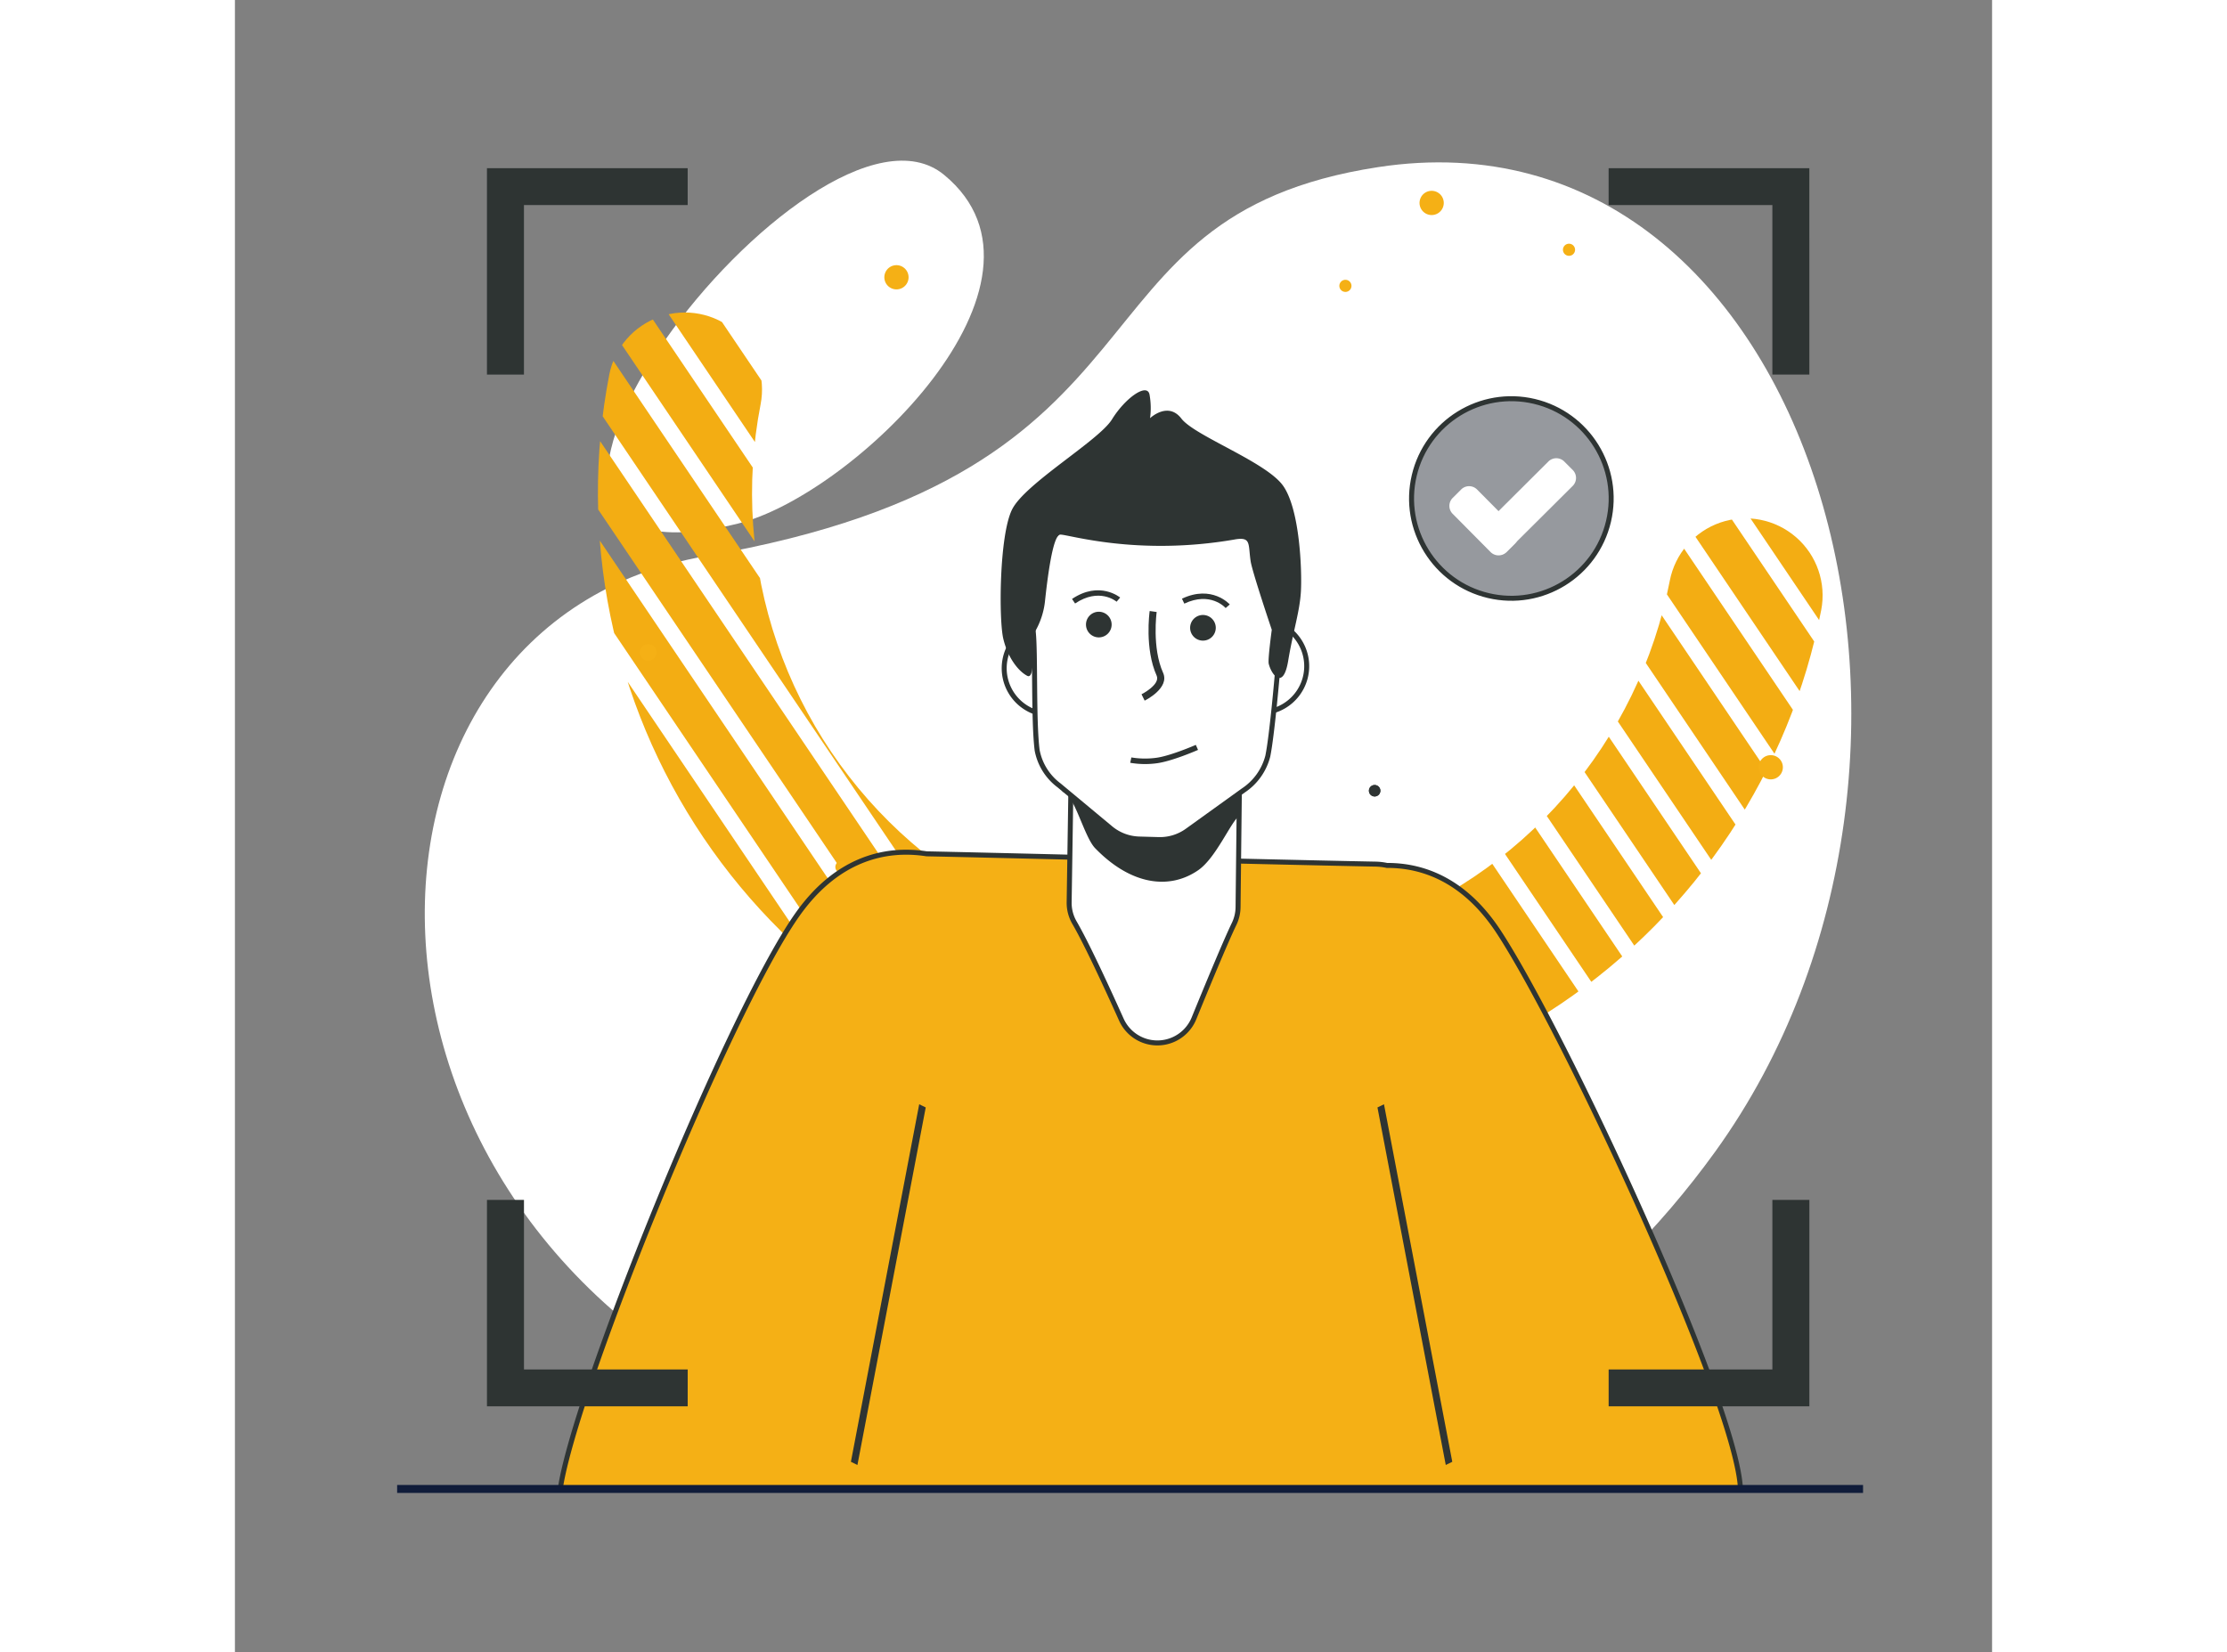 <svg xmlns="http://www.w3.org/2000/svg" xmlns:xlink="http://www.w3.org/1999/xlink" width="352.797" height="261.785" viewBox="0 0 352.797 331.785">
  <rect x="0" y="0" width="352.797" height="331.785" fill="#808080" stroke="none"/>
  <defs>
    <clipPath id="clip-path">
      <rect id="Rectángulo_153" data-name="Rectángulo 153" width="352.797" height="324.785" transform="translate(0 90)" fill="none"/>
    </clipPath>
    <clipPath id="clip-path-2">
      <path id="Trazado_746" data-name="Trazado 746" d="M97.506,212.152A123.939,123.939,0,1,0,340.842,259.39a15.482,15.482,0,0,0-30.4-5.9A92.975,92.975,0,1,1,127.9,218.053a15.482,15.482,0,1,0-30.4-5.9" transform="translate(-95.221 -199.619)" fill="none"/>
    </clipPath>
    <clipPath id="clip-path-3">
      <rect id="Rectángulo_154" data-name="Rectángulo 154" width="352.797" height="329.785" transform="translate(0 92)" fill="none"/>
    </clipPath>
    <clipPath id="clip-path-4">
      <rect id="Rectángulo_155" data-name="Rectángulo 155" width="257.712" height="222.63" fill="none"/>
    </clipPath>
    <clipPath id="clip-path-5">
      <rect id="Rectángulo_157" data-name="Rectángulo 157" width="352.797" height="327.785" transform="translate(0 90)" fill="none"/>
    </clipPath>
    <clipPath id="clip-path-6">
      <rect id="Rectángulo_158" data-name="Rectángulo 158" width="25.423" height="19.506" fill="none"/>
    </clipPath>
  </defs>
  <g id="Grupo_590" data-name="Grupo 590" transform="translate(0 -90)">
    <g id="Grupo_272" data-name="Grupo 272">
      <g id="Grupo_271" data-name="Grupo 271" clip-path="url(#clip-path)">
        <path id="Trazado_744" data-name="Trazado 744" d="M123.929,232.664c23.052-5.657,67.557-48.534,41.4-70.048s-109.448,86.743-41.4,70.048" transform="translate(-22.954 -37.507)" fill="#fff"/>
        <path id="Trazado_745" data-name="Trazado 745" d="M106.284,239.283c97.512-16.865,69.937-68.162,134.958-78.112,87.73-13.426,124.746,118.636,67.638,197.756-45.635,63.225-121.65,81.363-187.674,52.872-93.255-40.245-91.889-159.2-14.922-172.517" transform="translate(-11.693 -37.611)" fill="#fff"/>
      </g>
    </g>
    <g id="Grupo_274" data-name="Grupo 274" transform="translate(72.868 152.759)">
      <g id="Grupo_273" data-name="Grupo 273" clip-path="url(#clip-path-2)">
        <line id="Línea_61" data-name="Línea 61" x1="170.988" y1="253.365" transform="translate(-70.331 -31.773)" fill="none" stroke="#f3ad13" stroke-miterlimit="10" stroke-width="8"/>
        <line id="Línea_62" data-name="Línea 62" x1="170.988" y1="253.365" transform="translate(-61.029 -38.051)" fill="none" stroke="#f3ad13" stroke-miterlimit="10" stroke-width="8"/>
        <line id="Línea_63" data-name="Línea 63" x1="170.988" y1="253.365" transform="translate(-51.727 -44.328)" fill="none" stroke="#f3ad13" stroke-miterlimit="10" stroke-width="8"/>
        <line id="Línea_64" data-name="Línea 64" x1="170.988" y1="253.365" transform="translate(-42.426 -50.606)" fill="none" stroke="#f3ad13" stroke-miterlimit="10" stroke-width="8"/>
        <line id="Línea_65" data-name="Línea 65" x1="170.988" y1="253.365" transform="translate(-33.124 -56.884)" fill="none" stroke="#f3ad13" stroke-miterlimit="10" stroke-width="8"/>
        <line id="Línea_66" data-name="Línea 66" x1="170.988" y1="253.365" transform="translate(-23.822 -63.161)" fill="none" stroke="#f3ad13" stroke-miterlimit="10" stroke-width="8"/>
        <line id="Línea_67" data-name="Línea 67" x1="170.988" y1="253.365" transform="translate(-14.52 -69.439)" fill="none" stroke="#f3ad13" stroke-miterlimit="10" stroke-width="8"/>
        <line id="Línea_68" data-name="Línea 68" x1="170.988" y1="253.365" transform="translate(-5.218 -75.716)" fill="none" stroke="#f3ad13" stroke-miterlimit="10" stroke-width="8"/>
        <line id="Línea_69" data-name="Línea 69" x1="170.988" y1="253.365" transform="translate(4.084 -81.994)" fill="none" stroke="#f3ad13" stroke-miterlimit="10" stroke-width="8"/>
        <line id="Línea_70" data-name="Línea 70" x1="170.988" y1="253.365" transform="translate(13.386 -88.271)" fill="none" stroke="#f3ad13" stroke-miterlimit="10" stroke-width="8"/>
        <line id="Línea_71" data-name="Línea 71" x1="170.988" y1="253.365" transform="translate(22.688 -94.549)" fill="none" stroke="#f3ad13" stroke-miterlimit="10" stroke-width="8"/>
        <line id="Línea_72" data-name="Línea 72" x1="170.988" y1="253.365" transform="translate(31.989 -100.826)" fill="none" stroke="#f3ad13" stroke-miterlimit="10" stroke-width="8"/>
        <line id="Línea_73" data-name="Línea 73" x1="170.988" y1="253.365" transform="translate(41.291 -107.104)" fill="none" stroke="#f3ad13" stroke-miterlimit="10" stroke-width="8"/>
        <line id="Línea_74" data-name="Línea 74" x1="170.988" y1="253.365" transform="translate(50.593 -113.381)" fill="none" stroke="#f3ad13" stroke-miterlimit="10" stroke-width="8"/>
        <line id="Línea_75" data-name="Línea 75" x1="170.988" y1="253.365" transform="translate(59.895 -119.659)" fill="none" stroke="#f3ad13" stroke-miterlimit="10" stroke-width="8"/>
        <line id="Línea_76" data-name="Línea 76" x1="170.988" y1="253.365" transform="translate(69.197 -125.936)" fill="none" stroke="#f3ad13" stroke-miterlimit="10" stroke-width="8"/>
        <line id="Línea_77" data-name="Línea 77" x1="170.988" y1="253.365" transform="translate(78.499 -132.214)" fill="none" stroke="#f3ad13" stroke-miterlimit="10" stroke-width="8"/>
        <line id="Línea_78" data-name="Línea 78" x1="170.988" y1="253.365" transform="translate(87.801 -138.491)" fill="none" stroke="#f3ad13" stroke-miterlimit="10" stroke-width="8"/>
        <line id="Línea_79" data-name="Línea 79" x1="170.988" y1="253.365" transform="translate(97.103 -144.769)" fill="none" stroke="#f3ad13" stroke-miterlimit="10" stroke-width="8"/>
        <line id="Línea_80" data-name="Línea 80" x1="170.988" y1="253.365" transform="translate(106.404 -151.046)" fill="none" stroke="#f3ad13" stroke-miterlimit="10" stroke-width="8"/>
      </g>
    </g>
    <g id="Grupo_276" data-name="Grupo 276">
      <g id="Grupo_275" data-name="Grupo 275" clip-path="url(#clip-path-3)">
        <path id="Trazado_747" data-name="Trazado 747" d="M109.6,288.308a1.672,1.672,0,1,1-1.672-1.672,1.672,1.672,0,0,1,1.672,1.672" transform="translate(-24.943 -67.287)" fill="#f5b015"/>
        <path id="Trazado_748" data-name="Trazado 748" d="M350.864,182.783a1.216,1.216,0,1,1-1.217-1.216,1.217,1.217,0,0,1,1.217,1.216" transform="translate(-81.793 -42.622)" fill="#f5b015"/>
        <path id="Trazado_749" data-name="Trazado 749" d="M292.2,192.255a1.216,1.216,0,1,1-1.216-1.217,1.216,1.216,0,0,1,1.216,1.217" transform="translate(-68.022 -44.845)" fill="#f5b015"/>
        <path id="Trazado_750" data-name="Trazado 750" d="M159.966,344.761a1.216,1.216,0,1,1-1.216-1.217,1.216,1.216,0,0,1,1.216,1.217" transform="translate(-36.98 -80.646)" fill="#f5b015"/>
        <path id="Trazado_751" data-name="Trazado 751" d="M175.251,189.63a2.432,2.432,0,1,1-2.433-2.432,2.433,2.433,0,0,1,2.433,2.432" transform="translate(-39.997 -43.944)" fill="#f5b015"/>
        <path id="Trazado_752" data-name="Trazado 752" d="M315.667,170.121a2.432,2.432,0,1,1-2.432-2.433,2.432,2.432,0,0,1,2.432,2.433" transform="translate(-72.959 -39.364)" fill="#f5b015"/>
        <path id="Trazado_753" data-name="Trazado 753" d="M404.64,318.222a2.432,2.432,0,1,1-2.432-2.433,2.432,2.432,0,0,1,2.432,2.433" transform="translate(-93.846 -74.13)" fill="#f5b015"/>
      </g>
    </g>
    <g id="Grupo_278" data-name="Grupo 278" transform="translate(54.327 166.284)">
      <g id="Grupo_277" data-name="Grupo 277" clip-path="url(#clip-path-4)">
        <path id="Trazado_754" data-name="Trazado 754" d="M320.393,440.322c-7.5-26.932-14.141-51.186-14.207-51.429l1.452-.393c.064.241,6.7,24.491,14.205,51.42Z" transform="translate(-126.203 -257.482)" fill="#fff"/>
        <path id="Trazado_755" data-name="Trazado 755" d="M322.148,468.464c-1.485-18.119-35.069-90.653-48.461-111.149-6.636-10.159-14.886-13.437-22.475-13.4a11.883,11.883,0,0,0-2.353-.267c-3.251-.056-15.834-.336-30.762-.687-1.433-.028-2.879-.07-4.341-.1-1.846-.046-3.707-.078-5.6-.128-2.924-.074-5.876-.151-8.816-.211-2.555-.059-5.094-.117-7.575-.185-.857-.01-1.7-.034-2.541-.043-13.179-.321-24.846-.6-30.428-.712-8.357-1.3-18.111,1.021-26.057,12.362-14.049,20.051-45.534,97.9-47.606,115.959-1.9,16.529,4.957,21.51,25.452,28.281-4.23,33.9-6.238,65.189-7.767,75.329H291.689s-2.326-30.838-5.947-70.047c23.24-3.991,37.883-17,36.405-35" transform="translate(-74.241 -246.392)" fill="#f5b015"/>
        <path id="Trazado_756" data-name="Trazado 756" d="M322.148,468.464c-1.485-18.119-35.069-90.653-48.461-111.149-6.636-10.159-14.886-13.437-22.475-13.4a11.883,11.883,0,0,0-2.353-.267c-3.251-.056-15.834-.336-30.762-.687-1.433-.028-2.879-.07-4.341-.1-1.846-.046-3.707-.078-5.6-.128-2.924-.074-5.876-.151-8.816-.211-2.555-.059-5.094-.117-7.575-.185-.857-.01-1.7-.034-2.541-.043-13.179-.321-24.846-.6-30.428-.712-8.357-1.3-18.111,1.021-26.057,12.362-14.049,20.051-45.534,97.9-47.606,115.959-1.9,16.529,4.957,21.51,25.452,28.281-4.23,33.9-6.238,65.189-7.767,75.329H291.689s-2.326-30.838-5.947-70.047C308.982,499.473,323.625,486.465,322.148,468.464Z" transform="translate(-74.241 -246.392)" fill="none" stroke="#2e3433" stroke-miterlimit="10" stroke-width="1"/>
        <path id="Trazado_757" data-name="Trazado 757" d="M162.923,479.852l-1.31-.642,13.713-71.8,1.309.637Z" transform="translate(-92.265 -261.922)" fill="#2e3433"/>
        <path id="Trazado_758" data-name="Trazado 758" d="M313.477,479.852l1.31-.642-13.713-71.8-1.309.637Z" transform="translate(-124.695 -261.922)" fill="#2e3433"/>
        <path id="Trazado_759" data-name="Trazado 759" d="M253.071,319.374l-.285,25.547a7.949,7.949,0,0,1-.792,3.367c-1.606,3.33-4.936,11.319-8.061,18.969a7.933,7.933,0,0,1-14.58.249c-3.4-7.568-7.157-15.6-9.4-19.454a7.926,7.926,0,0,1-1.081-4.119l.4-26.129a7.913,7.913,0,0,1,7.346-7.791,71.124,71.124,0,0,1,20.236,1.521,7.955,7.955,0,0,1,6.225,7.839" transform="translate(-105.705 -239.02)" fill="#fff"/>
        <path id="Trazado_760" data-name="Trazado 760" d="M253.071,319.374l-.285,25.547a7.949,7.949,0,0,1-.792,3.367c-1.606,3.33-4.936,11.319-8.061,18.969a7.933,7.933,0,0,1-14.58.249c-3.4-7.568-7.157-15.6-9.4-19.454a7.926,7.926,0,0,1-1.081-4.119l.4-26.129a7.913,7.913,0,0,1,7.346-7.791,71.124,71.124,0,0,1,20.236,1.521A7.955,7.955,0,0,1,253.071,319.374Z" transform="translate(-105.705 -239.02)" fill="none" stroke="#2e3433" stroke-linecap="round" stroke-linejoin="round" stroke-width="1"/>
        <path id="Trazado_761" data-name="Trazado 761" d="M257.182,287.136a9.315,9.315,0,1,0,11.431-6.546,9.318,9.318,0,0,0-11.431,6.546" transform="translate(-114.622 -232.074)" fill="#fff"/>
        <path id="Trazado_762" data-name="Trazado 762" d="M257.182,287.136a9.315,9.315,0,1,0,11.431-6.546A9.318,9.318,0,0,0,257.182,287.136Z" transform="translate(-114.622 -232.074)" fill="none" stroke="#2e3433" stroke-linecap="round" stroke-linejoin="round" stroke-width="1"/>
        <path id="Trazado_763" data-name="Trazado 763" d="M220.257,288.191a9.315,9.315,0,1,1-11.046-7.177,9.315,9.315,0,0,1,11.046,7.177" transform="translate(-101.705 -232.202)" fill="#fff"/>
        <path id="Trazado_764" data-name="Trazado 764" d="M220.257,288.191a9.315,9.315,0,1,1-11.046-7.177A9.315,9.315,0,0,1,220.257,288.191Z" transform="translate(-101.705 -232.202)" fill="none" stroke="#2e3433" stroke-linecap="round" stroke-linejoin="round" stroke-width="1"/>
        <path id="Trazado_765" data-name="Trazado 765" d="M224.208,330.421c-2.1-2.164-4.063-10.52-6.411-11.368l.2-7.059a312.183,312.183,0,0,0,35-12.035l-.675,24.058c-1.677,1.247-4.633,8.383-8.08,10.756-5.833,4.012-13.3,2.595-20.032-4.352" transform="translate(-105.454 -236.698)" fill="#2e3433"/>
        <path id="Trazado_766" data-name="Trazado 766" d="M224.208,330.421c-2.1-2.164-4.063-10.52-6.411-11.368l.2-7.059a312.183,312.183,0,0,0,35-12.035l-.675,24.058c-1.677,1.247-4.633,8.383-8.08,10.756C238.407,338.785,230.939,337.368,224.208,330.421Z" transform="translate(-105.454 -236.698)" fill="none" stroke="#2e3433" stroke-linecap="round" stroke-miterlimit="10" stroke-width="1"/>
        <path id="Trazado_767" data-name="Trazado 767" d="M209.336,274.99c-1.627-14.194,2.18-21.377,16.21-25.7,15-4.62,27.95,2.189,32.572,17.191,1.6,5.182,1.342,11.985.22,16.882h.024s-1.076,12.586-1.931,16.7a11.794,11.794,0,0,1-4.924,6.883l-11.239,8.086a9.385,9.385,0,0,1-5.75,1.766l-3.9-.11a9.393,9.393,0,0,1-5.749-2.171L214.514,305.9a11.431,11.431,0,0,1-4.386-7.027c-.761-5.925-.312-19.68-.792-23.881" transform="translate(-103.385 -224.469)" fill="#fff"/>
        <path id="Trazado_768" data-name="Trazado 768" d="M209.336,274.99c-1.627-14.194,2.18-21.377,16.21-25.7,15-4.62,27.95,2.189,32.572,17.191,1.6,5.182,1.342,11.985.22,16.882h.024s-1.076,12.586-1.931,16.7a11.794,11.794,0,0,1-4.924,6.883l-11.239,8.086a9.385,9.385,0,0,1-5.75,1.766l-3.9-.11a9.393,9.393,0,0,1-5.749-2.171L214.514,305.9a11.431,11.431,0,0,1-4.386-7.027C209.368,292.945,209.816,279.191,209.336,274.99Z" transform="translate(-103.385 -224.469)" fill="none" stroke="#2e3433" stroke-linecap="round" stroke-linejoin="round" stroke-width="1"/>
        <path id="Trazado_769" data-name="Trazado 769" d="M247.877,250c-19.634,3.4-33.481-1.061-35.017-.98s-2.619,9.3-3.065,13.46a15.476,15.476,0,0,1-2.649,7.059s.9,8.78-.9,7.843-3.9-3.623-4.813-7.451-.822-20.706,1.752-25.936,17.426-13.832,20.07-18.118,7.052-7.414,7.538-4.989a15.259,15.259,0,0,1,.108,4.749s3.592-3.433,6.29.08,17.089,8.712,20.449,13.529,3.767,17.024,3.552,21.11-1.56,7.977-2.558,14-3.383,2.77-3.906.6c-.206-.843.611-6.828.611-6.828s-3.92-11.613-4.243-13.761c-.528-3.511.157-4.956-3.214-4.372" transform="translate(-101.489 -217.937)" fill="#2e3433"/>
        <path id="Trazado_770" data-name="Trazado 770" d="M238.491,295.957l-.63-1.273c.038-.018,3.841-1.964,3.037-3.748-2.427-5.387-1.439-12.671-1.4-12.978l1.406.2c-.01.071-.973,7.192,1.285,12.2,1.375,3.053-3.495,5.5-3.7,5.6" transform="translate(-110.164 -231.533)" fill="#2e3433"/>
        <path id="Trazado_771" data-name="Trazado 771" d="M220.242,275.174l-.615-.913c5.517-3.72,9.622-.318,9.665-.284l-.713.838c-.141-.118-3.532-2.88-8.337.359" transform="translate(-105.883 -230.257)" fill="#2e3433"/>
        <path id="Trazado_772" data-name="Trazado 772" d="M257.245,276.288c-.124-.139-3.066-3.37-8.3-.887l-.474-.994c6.013-2.856,9.566,1.118,9.6,1.157Z" transform="translate(-112.655 -230.457)" fill="#2e3433"/>
        <path id="Trazado_773" data-name="Trazado 773" d="M240.031,316.812a17.5,17.5,0,0,1-5.139-.123l.233-1.075a16.8,16.8,0,0,0,4.787.1c2.854-.307,8.1-2.6,8.157-2.619l.442,1.008c-.223.1-5.461,2.381-8.481,2.705" transform="translate(-109.467 -239.782)" fill="#2e3433"/>
        <path id="Trazado_774" data-name="Trazado 774" d="M223.29,280.729a2.575,2.575,0,1,0,2.574-2.576,2.573,2.573,0,0,0-2.574,2.576" transform="translate(-106.743 -231.579)" fill="#2e3433"/>
        <path id="Trazado_775" data-name="Trazado 775" d="M250.613,281.574A2.575,2.575,0,1,0,253.19,279a2.575,2.575,0,0,0-2.577,2.576" transform="translate(-113.157 -231.777)" fill="#2e3433"/>
        <path id="Trazado_776" data-name="Trazado 776" d="M298.687,325.925a1.149,1.149,0,0,0,0-2.3,1.149,1.149,0,0,0,0,2.3" transform="translate(-124.182 -242.254)" fill="#2e3433"/>
        <path id="Trazado_777" data-name="Trazado 777" d="M298.687,325.925a1.149,1.149,0,0,0,0-2.3,1.149,1.149,0,0,0,0,2.3" transform="translate(-124.182 -242.254)" fill="#2e3433"/>
      </g>
    </g>
    <g id="Grupo_280" data-name="Grupo 280">
      <g id="Grupo_279" data-name="Grupo 279" clip-path="url(#clip-path-5)">
        <path id="Trazado_778" data-name="Trazado 778" d="M73.552,203.2H66.124v-41.45h40.3v7.4H73.552Z" transform="translate(-15.522 -37.971)" fill="#2e3433"/>
        <path id="Trazado_779" data-name="Trazado 779" d="M400.719,203.2h-7.428V169.155H360.415v-7.4h40.3Z" transform="translate(-84.606 -37.971)" fill="#2e3433"/>
        <path id="Trazado_780" data-name="Trazado 780" d="M106.427,473.958h-40.3v-41.45h7.428v34.046h32.875Z" transform="translate(-15.522 -101.53)" fill="#2e3433"/>
        <path id="Trazado_781" data-name="Trazado 781" d="M400.719,473.958h-40.3v-7.4h32.875V432.508h7.428Z" transform="translate(-84.606 -101.53)" fill="#2e3433"/>
        <rect id="Rectángulo_156" data-name="Rectángulo 156" width="294.325" height="1.6" transform="translate(32.567 388.227)" fill="#101c3a"/>
        <path id="Trazado_782" data-name="Trazado 782" d="M348.788,242.284a20.038,20.038,0,1,1-20.038-20.038,20.038,20.038,0,0,1,20.038,20.038" transform="translate(-72.469 -52.171)" fill="#96999e"/>
        <circle id="Elipse_26" data-name="Elipse 26" cx="20.038" cy="20.038" r="20.038" transform="translate(232.175 205.011) rotate(-76.717)" fill="none" stroke="#2e3433" stroke-linecap="round" stroke-linejoin="round" stroke-width="1"/>
      </g>
    </g>
    <g id="Grupo_282" data-name="Grupo 282" transform="translate(243.839 182.024)">
      <g id="Grupo_281" data-name="Grupo 281" clip-path="url(#clip-path-6)">
        <path id="Trazado_783" data-name="Trazado 783" d="M331.833,253.568a2.261,2.261,0,0,1,0,3.141l-1.752,1.752a2.261,2.261,0,0,1-3.141,0l-7.669-7.734a2.26,2.26,0,0,1,0-3.141l1.751-1.749a2.261,2.261,0,0,1,3.141,0Z" transform="translate(-318.638 -239.584)" fill="#fff"/>
        <path id="Trazado_784" data-name="Trazado 784" d="M340.369,238.5a2.261,2.261,0,0,1,3.141,0l1.752,1.752a2.261,2.261,0,0,1,0,3.141l-13.286,13.224a2.261,2.261,0,0,1-3.141,0l-1.751-1.752a2.26,2.26,0,0,1,0-3.14Z" transform="translate(-320.472 -237.861)" fill="#fff"/>
      </g>
    </g>
  </g>
</svg>
